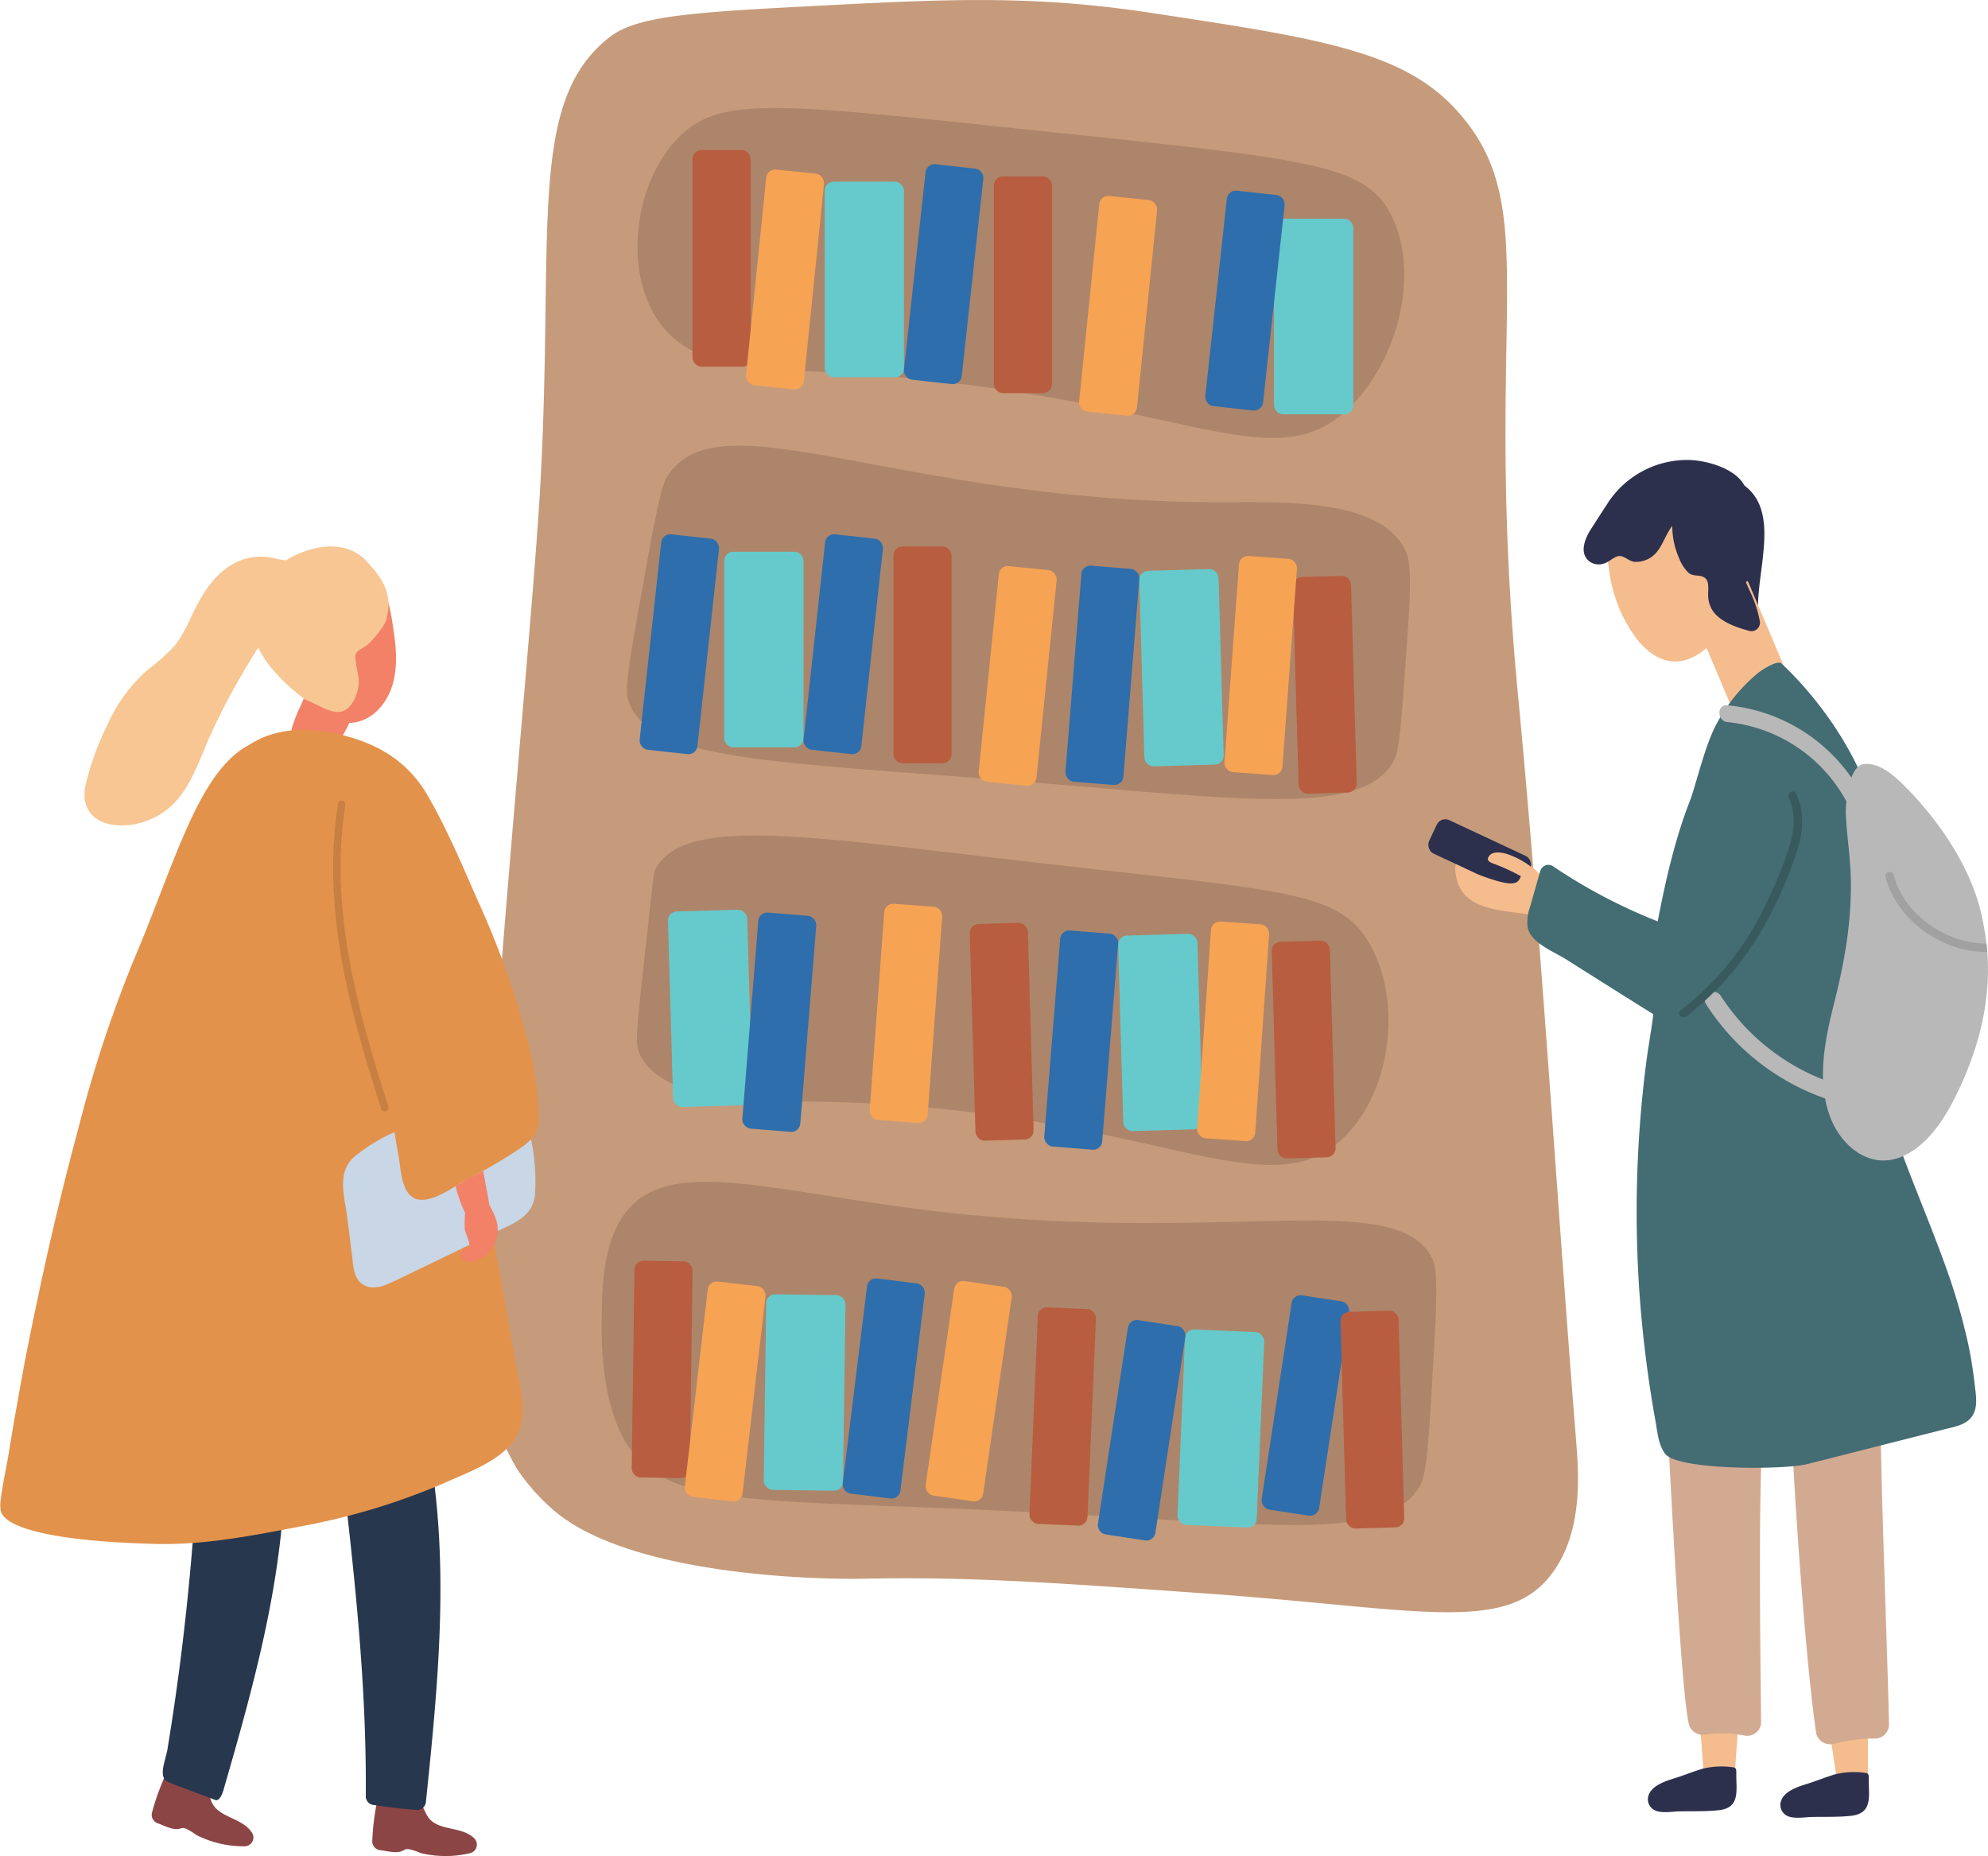 <svg xmlns="http://www.w3.org/2000/svg" viewBox="0 0 376.06 351.15"><defs><style>.cls-1{fill:#c69b7b;}.cls-2{fill:#ad856a;}.cls-3{fill:#b85d3f;}.cls-4{fill:#66cacc;}.cls-5{fill:#f7a354;}.cls-6{fill:#2e6eac;}.cls-7{fill:#f5bc8e;}.cls-8{fill:#2d304d;}.cls-9{fill:#d2aa92;}.cls-10{fill:#446c73;}.cls-11{fill:#b8b8b8;}.cls-12{fill:#38595e;}.cls-13{fill:#a1a1a1;}.cls-14{fill:#8c4545;}.cls-15{fill:#27374d;}.cls-16{fill:#f28168;}.cls-17{fill:#f7c692;}.cls-18{fill:#e3924b;}.cls-19{fill:#c8d6e6;}.cls-20{fill:#c78042;}</style></defs><title>medium</title><g id="Layer_2" data-name="Layer 2"><g id="bitesize"><path class="cls-1" d="M217.08,2.34C194.86-1,178.44-.15,152.8,1.19,131.49,2.31,120.73,3,115.61,6.81,99.17,19.2,105.17,44.55,102,95.25,99.53,133.58,88.62,237.3,91.82,260.72A46.26,46.26,0,0,0,97.88,278a39.69,39.69,0,0,0,7.36,8.12c16.57,13.4,57.54,12.53,57.54,12.53,20.26-.43,35.41.65,65.69,2.81,40.66,2.9,57,7.94,65.53-4.39,5.48-7.91,4.63-18.51,4.13-24.73-3.74-47-6.51-94.06-11-141.1-6.87-72.32,5.36-92.07-11.86-110.67C265.13,9.59,249.11,7.17,217.08,2.34Z"/><path class="cls-2" d="M128,26.37c-8.42,9-10,25.77-3,35,6.36,8.39,18.1,8.34,31,9,65.77,3.37,83.88,21.33,99,7,9.71-9.2,13.71-26.24,8-37-5.06-9.53-15.66-10.29-70-16C146.33,19.47,135.73,18.1,128,26.37Z"/><path class="cls-2" d="M263.86,143.51c.87-1.79,1.3-7.75,2.14-19.65.8-11.31,1.17-17-.15-19.77C261.12,94.27,242.63,95,232.33,95c-62.25.35-96.91-20.78-106.28-4.55-1.16,2-2.35,8.66-4.73,21.94-2.12,11.82-3.18,17.73-2.54,19.9,3.48,11.75,26.83,11.68,75.54,15.63C236.09,151.32,258.46,154.59,263.86,143.51Z"/><path class="cls-2" d="M124,164.37c-.34.64-.34.84-2,16-1.69,15.46-1.88,17-1,19,4.07,9.15,23,8.95,31,9,65.38.44,88,22.22,103,6,8.55-9.23,10-25.73,4-36s-16.74-9.79-70-16C151.55,158,129.25,154.58,124,164.37Z"/><path class="cls-2" d="M268.53,281.24c1.33-2.17,1.68-8,2.37-19.66.84-14.07,1.26-21.11.06-23.49-6.85-13.52-38.24-2.68-92.28-8.77-31.38-3.54-50.84-10.57-59.67-.76-5.11,5.68-5.16,15.33-5.2,22,0,3.15-.09,15.22,5,23,7.88,11.93,25.66,9.95,74.15,12.38C239.68,288.19,262,292,268.53,281.24Z"/><rect class="cls-3" x="131" y="28.37" width="11" height="41" rx="1.7" ry="1.7"/><rect class="cls-4" x="156" y="34.37" width="15" height="37" rx="1.7" ry="1.7"/><rect class="cls-5" x="143" y="32.37" width="11" height="41" rx="1.7" ry="1.7" transform="translate(6.14 -14.82) rotate(5.83)"/><rect class="cls-6" x="173" y="31.37" width="11" height="41" rx="1.7" ry="1.7" transform="translate(6.7 -19.1) rotate(6.24)"/><rect class="cls-3" x="188" y="33.37" width="11" height="41" rx="1.7" ry="1.7"/><rect class="cls-4" x="241" y="41.37" width="15" height="37" rx="1.7" ry="1.7"/><rect class="cls-5" x="206" y="37.37" width="11" height="41" rx="1.7" ry="1.7" transform="translate(6.98 -21.2) rotate(5.83)"/><rect class="cls-6" x="230" y="36.37" width="11" height="41" rx="1.7" ry="1.7" transform="translate(7.58 -25.27) rotate(6.24)"/><rect class="cls-3" x="241.11" y="178.03" width="11" height="41" rx="1.7" ry="1.7" transform="translate(498.8 389.93) rotate(178.36)"/><rect class="cls-4" x="212.01" y="176.81" width="15" height="37" rx="1.7" ry="1.7" transform="translate(444.51 384.25) rotate(178.36)"/><rect class="cls-5" x="229" y="174.38" width="11" height="41" rx="1.7" ry="1.7" transform="matrix(-1, -0.07, 0.07, -1, 454.12, 406.38)"/><rect class="cls-6" x="199.04" y="176.23" width="11" height="41" rx="1.7" ry="1.7" transform="translate(392.63 409.25) rotate(-175.4)"/><rect class="cls-3" x="183.99" y="174.66" width="11" height="41" rx="1.7" ry="1.7" transform="translate(384.48 384.83) rotate(178.36)"/><rect class="cls-4" x="126.84" y="172.24" width="15" height="37" rx="1.7" ry="1.7" transform="translate(274.08 377.56) rotate(178.36)"/><rect class="cls-5" x="165.88" y="171.18" width="11" height="41" rx="1.7" ry="1.7" transform="translate(328.29 395.38) rotate(-175.81)"/><rect class="cls-6" x="141.92" y="172.87" width="11" height="41" rx="1.7" ry="1.7" transform="translate(278.85 397.94) rotate(-175.4)"/><rect class="cls-4" x="137" y="104.37" width="15" height="37" rx="1.7" ry="1.7"/><rect class="cls-6" x="154" y="101.37" width="11" height="41" rx="1.7" ry="1.7" transform="translate(14.2 -16.62) rotate(6.24)"/><rect class="cls-3" x="169" y="103.37" width="11" height="41" rx="1.7" ry="1.7"/><rect class="cls-5" x="187" y="107.37" width="11" height="41" rx="1.7" ry="1.7" transform="translate(13.99 -18.9) rotate(5.83)"/><rect class="cls-6" x="123" y="101.37" width="11" height="41" rx="1.7" ry="1.7" transform="translate(14.01 -13.25) rotate(6.24)"/><rect class="cls-3" x="245.11" y="109.03" width="11" height="41" rx="1.7" ry="1.7" transform="translate(504.82 251.84) rotate(178.36)"/><rect class="cls-4" x="216.01" y="107.81" width="15" height="37" rx="1.7" ry="1.7" transform="translate(450.53 246.17) rotate(178.36)"/><rect class="cls-5" x="233" y="105.38" width="11" height="41" rx="1.7" ry="1.7" transform="translate(467.15 268.86) rotate(-175.81)"/><rect class="cls-6" x="203.04" y="107.23" width="11" height="41" rx="1.7" ry="1.7" transform="translate(406.16 271.79) rotate(-175.4)"/><rect class="cls-4" x="223.47" y="251.71" width="15" height="37" rx="1.7" ry="1.7" transform="translate(450.25 549.98) rotate(-177.57)"/><rect class="cls-6" x="210.44" y="250.07" width="11" height="41" rx="1.7" ry="1.7" transform="translate(388.59 570.62) rotate(-171.32)"/><rect class="cls-3" x="195.54" y="247.44" width="11" height="41" rx="1.7" ry="1.7" transform="translate(390.52 544.17) rotate(-177.57)"/><rect class="cls-5" x="177.72" y="242.68" width="11" height="41" rx="1.7" ry="1.7" transform="translate(326.7 549.96) rotate(-171.73)"/><rect class="cls-6" x="241.41" y="245.39" width="11" height="41" rx="1.7" ry="1.7" transform="translate(450.89 565.98) rotate(-171.32)"/><rect class="cls-3" x="119.74" y="238.55" width="11" height="41" rx="1.7" ry="1.7" transform="translate(3.6 -1.71) rotate(0.79)"/><rect class="cls-4" x="144.68" y="244.93" width="15" height="37" rx="1.7" ry="1.7" transform="translate(3.67 -2.09) rotate(0.79)"/><rect class="cls-5" x="131.68" y="242.72" width="11" height="41" rx="1.7" ry="1.7" transform="translate(31.3 -14.08) rotate(6.63)"/><rect class="cls-6" x="161.69" y="242.14" width="11" height="41" rx="1.7" ry="1.7" transform="translate(33.43 -18.5) rotate(7.04)"/><rect class="cls-3" x="254.11" y="248.03" width="11" height="41" rx="1.7" ry="1.7" transform="translate(526.79 529.53) rotate(178.36)"/><path class="cls-7" d="M278.33,161.75c1.85,1.56.37,3.63,4.15,4,1.31.13,2.44.14,3.6.27a5.3,5.3,0,0,0-1.47-.87c-.59-.18-1.25-.14-1.84-.29a3.85,3.85,0,0,1-1.94-1.11,1.07,1.07,0,0,1,.47-1.77,8.19,8.19,0,0,1,7.88,1.48c1.35,1.07,4.48,3.92,3.92,5.9a1.06,1.06,0,0,1-1.3.74l-.19-.07a1.39,1.39,0,0,1-.37-.22l.8,1.83a1.29,1.29,0,0,1-.28,1.36l.77.81c.75.77-.91-.43-2-.62-6.82-1.21-14.59-.7-15.24-8.51C275.2,163.15,276.26,160,278.33,161.75Z"/><polygon class="cls-7" points="328.21 334.73 322.25 335.16 320.1 306.51 330.29 306.51 328.21 334.73"/><path class="cls-8" d="M328.45,335.41c0-.61,0-1-.55-1.09a15.35,15.35,0,0,0-5.77.24c-2,.6-3.52,1.26-5.66,1.92-1.59.49-4,1.36-4.59,3.06a2.28,2.28,0,0,0,.54,2.47c1.12,1.2,3.79.67,5.18.64,2.47-.06,5,.05,7.49-.22C329.33,342,328.38,338.58,328.45,335.41Z"/><polygon class="cls-7" points="353.35 335.55 347.45 336.44 343.13 308.03 353.29 307.26 353.35 335.55"/><path class="cls-8" d="M353.51,336.47c0-.61,0-1-.55-1.09a15.35,15.35,0,0,0-5.77.24c-2,.6-3.52,1.26-5.66,1.92-1.59.49-4,1.36-4.59,3.06a2.28,2.28,0,0,0,.54,2.47c1.12,1.2,3.79.67,5.18.64,2.47-.06,5,.05,7.49-.22C354.4,343,353.44,339.63,353.51,336.47Z"/><path class="cls-9" d="M343.37,264.28a2.87,2.87,0,0,1,2.15-1.3c0-2.74,4.78-3.35,5.22-.47.05.34.1.68.15,1,1.26-1.84,4.86-1.37,4.84,1.44-.1,12.76,1.36,48.52,1.6,61.29a2.68,2.68,0,0,1-2.64,2.64,30.22,30.22,0,0,0-7.86,1,2.71,2.71,0,0,1-3.25-1.92c-2-13-4.53-49-4.83-62.09C338.67,263.08,341.93,262.62,343.37,264.28Z"/><path class="cls-9" d="M315,260.61c-.14-1.15,4.87-7.89,5.61-4.59.09.41.17.82.24,1.24a3,3,0,0,1,3.65,1,5.12,5.12,0,0,1,.54.11l.58.2.06,0a2.63,2.63,0,0,1,3.67,2.65v0c1.48-1.6,4.9-.71,4.59,2.05-1.53,13.48-.92,49.17-.8,62.74a2.66,2.66,0,0,1-2.93,2.33,22.57,22.57,0,0,0-7.79-.2,2.7,2.7,0,0,1-3-2.21C317.72,318.32,315.15,263.55,315,260.61Z"/><path class="cls-8" d="M304.79,101.16c2-4.1,4.27-7.76,8.63-9.56s9.89-2.87,14.36-1c10.7,4.58,3.45,18.58,5,27.1.49,2.65-3.56,3.8-4.07,1.12-.14-.75-.24-1.49-.31-2.23a2.47,2.47,0,0,1-.85,0,2.09,2.09,0,0,1-3.25-1.15,81.43,81.43,0,0,0-2.15-8.35,2.18,2.18,0,0,1-2.41-1.42,28.55,28.55,0,0,1-1.32-4.86,11.55,11.55,0,0,1-3.88-2,2.06,2.06,0,0,1-.42-.56c-2.22,1.79-4.19,4.13-6.44,5.85C305.83,105.49,304,102.85,304.79,101.16Z"/><path class="cls-7" d="M305.32,97.45c1.81-3.21,6-4,9.35-3.27a13.87,13.87,0,0,1,8.76,6.56,24,24,0,0,1,3.2,13c1.27.33,2.24,1.62,1.25,3-2.21,3-5,6.75-8.68,8-3.83,1.32-7.28-.89-9.56-3.86a27,27,0,0,1-5-11.43C304,105.78,303.42,100.81,305.32,97.45Z"/><rect class="cls-7" x="322.74" y="113.02" width="12.14" height="20.32" transform="matrix(-0.92, 0.39, -0.39, -0.92, 679.55, 106.72)"/><path class="cls-8" d="M300.75,106.26a3,3,0,0,0,2.69.33c.92-.25,2.06-1.47,3-1.41s1.74,1,2.77,1.1a5,5,0,0,0,3.19-.93c1.92-1.28,2.52-4.12,3.94-5.87a14.91,14.91,0,0,0,1.24,6,7.8,7.8,0,0,0,1.73,2.78c1,.91,1.91.36,3,.93,1.26.67.67,2.63.85,4a5.17,5.17,0,0,0,1.18,2.81c1.59,1.82,4.26,2.71,6.52,3.33a1.61,1.61,0,0,0,2-2,22.17,22.17,0,0,0-1.75-5.31c-.73-1.55-5.79-13-5.07-14.62h1.24a1.62,1.62,0,0,0,2.18-.57c4.05-6.67-5.53-9.91-10.45-9.82a17.94,17.94,0,0,0-14.58,7.71c-1.16,1.78-2.44,3.74-3.54,5.47S298.65,104.75,300.75,106.26Zm20.44-15.8c3.13.31,6.29,1.27,5.94,3.5a4,4,0,0,0-1.67,0A7,7,0,0,0,321.19,90.46Z"/><path class="cls-10" d="M289.44,171.53c.63-2.24,1.27-4.48,1.91-6.72a1.6,1.6,0,0,1,2.34-1,102.63,102.63,0,0,0,19.89,10.48c1.51-7.8,3.29-15.73,6.21-23.09,1.48-4.37,2.92-10.87,5.25-14.85a32.11,32.11,0,0,1,7.46-9c.81-.65,3.74-2.55,4.49-1.84,9.71,9.12,19.05,23.94,19,37.8a65.16,65.16,0,0,1-1.42,12,2.5,2.5,0,0,1-.06.86c-5.34,21.86,6.11,42.78,13.3,62.76a115.45,115.45,0,0,1,4.58,15.66c.5,2.39.87,4.82,1.15,7.25.22,2,.71,4.37-.53,6.12s-3.73,2-5.68,2.54l-8.52,2.16c-5.68,1.44-11.36,2.89-17,4.31-4.36,1.09-24.43,1.16-26.81-1.95-1.3-1.7-1.46-4.1-1.83-6.13q-.63-3.51-1.15-7-1.08-7.37-1.7-14.79a221.33,221.33,0,0,1-.36-30.52q.44-7.62,1.4-15.2c.4-3.16,1-6.34,1.39-9.52q-8.27-5.18-16.52-10.4c-2.26-1.43-6.67-3.07-7.26-6.06A8.43,8.43,0,0,1,289.44,171.53Z"/><rect class="cls-8" x="270.14" y="158.19" width="19.53" height="6.99" rx="1.77" ry="1.77" transform="translate(464.88 426.78) rotate(-154.92)"/><path class="cls-7" d="M279.91,165.55c5.56,2,7.21,2.1,7.77.19a36.25,36.25,0,0,0-4.51-2.12c-1-.4-2.22-.66-1.5-1.67s2.41-.72,3.52-.37a16.07,16.07,0,0,1,6,3.75,3,3,0,0,1-1.6.61,5.51,5.51,0,0,1,.32.87.85.85,0,0,1-1.07,1,2.49,2.49,0,0,1-1.31,1.36,4.2,4.2,0,0,1-2.82.61.84.84,0,0,1-.6-1.34,19.58,19.58,0,0,1-4.7-1C278.44,167.06,278.94,165.2,279.91,165.55Z"/><path class="cls-11" d="M325.51,188.38a40.91,40.91,0,0,0,19.35,15.83c-.18-5,1-10.15,2.23-15,1.95-7.82,3.27-15.57,3-23.66-.13-4-.81-7.91-.93-11.88a18.83,18.83,0,0,1,.11-2.08,28.85,28.85,0,0,0-22.52-15c-2-.2-2-3.36,0-3.17a32.17,32.17,0,0,1,23.47,13.68c.51-1.36,1.25-2.43,2.32-2.56,2.82-.35,5.45,1.92,7.34,3.75,2.21,2.14,13,13,15.31,26.5.57,3.26,2.92,14-3.73,29.3-2.35,5.41-5.88,12.16-11.56,14.65-6,2.62-11.43-1.73-13.59-7.19a20.41,20.41,0,0,1-1.07-3.77A44.06,44.06,0,0,1,322.75,190C321.64,188.25,324.39,186.66,325.51,188.38Z"/><path class="cls-12" d="M317.92,191.15a55.68,55.68,0,0,0,14.4-16.71,89.72,89.72,0,0,0,5.06-11.11c1.54-4,2.93-8.34,1-12.4-.43-.91.91-1.71,1.36-.79,1.63,3.34,1.36,6.86.33,10.34A77.35,77.35,0,0,1,335,172.75a57.07,57.07,0,0,1-16,19.52C318.25,192.89,317.12,191.78,317.92,191.15Z"/><path class="cls-13" d="M358.21,165.48c1.92,7.51,9.89,13,17.56,13,.06.5.11,1,.16,1.61-8.4.13-17.18-6-19.24-14.18A.79.79,0,0,1,358.21,165.48Z"/><path class="cls-14" d="M47.74,346.8c-1.85-3.1-6.72-2.85-7.84-6.28-.48-1.49-.45-3.39-2-4.21a3.61,3.61,0,0,0-3.32.17l.19-.43c.9-1.88-1.89-3.54-2.82-1.65a46.25,46.25,0,0,0-3.21,8.52,1.69,1.69,0,0,0,1.15,2c1.11.39,2.66,1.26,3.88,1.05.79-.13.62-.27,1.38-.07a12.92,12.92,0,0,1,2,1.22,19.78,19.78,0,0,0,9.18,2.13A1.67,1.67,0,0,0,47.74,346.8Z"/><path class="cls-14" d="M89.82,347.86c-2.49-2.61-7.19-1.29-9-4.39-.8-1.34-1.19-3.2-2.92-3.66a3.61,3.61,0,0,0-3.2.9c0-.15.06-.31.09-.46.46-2-2.62-3-3.12-1a46.25,46.25,0,0,0-1.25,9A1.69,1.69,0,0,0,72,350c1.17.13,2.87.64,4,.17.74-.3.54-.4,1.33-.38a12.92,12.92,0,0,1,2.24.74,19.78,19.78,0,0,0,9.43,0A1.67,1.67,0,0,0,89.82,347.86Z"/><path class="cls-15" d="M50.84,275.79a1.66,1.66,0,0,0-3.22-.19l-.22.81.1-1c.15-1.6-2.14-2.12-3-1-.37-1.61-3-1.36-3.25.51l-.75,6.24q.2-3.4.35-6.8c.09-2.1-3.15-2.09-3.26,0-.64,12.62-1.66,25.21-3.21,37.75q-1.16,9.41-2.7,18.77c-.34,2.1-1.88,5.32.11,6.2s6.77,2.53,8.88,3.4c.86.35,1.42-1.21,1.64-2,5.82-20.11,11.58-40.78,11.58-61.87A1.66,1.66,0,0,0,50.84,275.79Z"/><path class="cls-15" d="M81.19,274.22c-.37-2.09-3.55-1.2-3.19.88q.17,1,.33,2c-.22-.73-.45-1.45-.73-2.16a1.71,1.71,0,0,0-.69-.83,1.66,1.66,0,0,0-3.18.14,1.43,1.43,0,0,0-1.92,0,1.85,1.85,0,0,0-2,.72c-1-.83-5.43.06-5.24,1.65,2.46,21.11,4.8,41.92,4.62,63.18a1.67,1.67,0,0,0,1.21,1.59c2.83.45,5.67.78,8.53,1a1.69,1.69,0,0,0,1.65-1.65C82.88,318.56,85.07,296.24,81.19,274.22Z"/><path class="cls-16" d="M64.52,128.31a8.25,8.25,0,0,0-1.58.23c-1.06-1.37-3.27-1.76-4.13.28-.62,1.47-1.22,3-1.82,4.44a29.21,29.21,0,0,0-1.77,4.45c-.65,3,2.6,3.77,4.75,4.65a2.71,2.71,0,0,0,3.51-1.08A32.49,32.49,0,0,0,68.17,131C68.54,129.37,66.21,128.22,64.52,128.31Z"/><path class="cls-16" d="M69,107.39c-4.13-3.7-12.09-.35-15,4.69-2.62,4.55-1.37,5-.27,9.94s3.83,11.77,8.79,13.86l.14.05c3.09,1.66,7,.8,9.54-2.42,3.22-4,3-9.5,2.24-14.31C73.69,113.92,73.17,111.08,69,107.39Z"/><path class="cls-17" d="M69.31,106.13c-4.27-4.55-11.4-2.84-16.39.61-4.61,3.18-7.25,10.26-4.47,14.87.54.9,1.47,4.73,9.22,10.7,4,1.6,7.11,4.48,9.42-.13a7.71,7.71,0,0,0,.77-3.53c0-.81-.87-4.14-.58-4.9s1.47-1.17,2.11-1.69c1-.78,3.25-3.47,3.61-4.66C74.44,112.56,72.52,109.55,69.31,106.13Z"/><path class="cls-17" d="M59.2,108.91c0-1.51-1.55-3.19-3.18-2.93-2.18.35-4.25-.6-6.44-.68a10.63,10.63,0,0,0-5.85,1.59c-3.8,2.29-5.89,6.27-7.74,10.13a24.46,24.46,0,0,1-3,5.2,41,41,0,0,1-5.15,4.56,30.16,30.16,0,0,0-7.52,10.33,52.87,52.87,0,0,0-4.19,11.64c-.9,4.63,2.09,7.25,6.51,7.39A14,14,0,0,0,33.77,151c2.78-3.41,4.11-7.67,5.89-11.62a124.49,124.49,0,0,1,7.62-14.33,46.9,46.9,0,0,1,4.41-6.34c1.66-1.9,3.53-2.63,5.56-4a3,3,0,0,0,1.41-2.71,4.76,4.76,0,0,0-.24-1.06A2.86,2.86,0,0,0,59.2,108.91Z"/><path class="cls-18" d="M101.88,210c-.5-7.63-1.5-11.25-3.59-18.61a163.12,163.12,0,0,0-7.82-20.83c-3-6.78-5.88-13.73-9.61-20.14-3.3-5.67-8.22-9.13-14.73-11-12.26-3.6-18.06,1-19.29,1.64-9.46,5.24-13.92,22.67-21.52,40.5A237.51,237.51,0,0,0,14.94,213q-4.49,16.65-8,33.53-2,9.32-3.64,18.71-.88,4.91-1.68,9.84c-.4,2.47-1.85,9.25-1.52,10.13,0,.54-1.33,6,29.06,6.84,9.52.28,19-1.63,28.38-3.44a125.33,125.33,0,0,0,27.13-8.35c4-1.77,9.12-3.68,12-7.07,3-3.55,2.25-8.18,1.45-12.4-2.24-11.7-4.73-27.38-7.07-39.05A58.38,58.38,0,0,0,97.24,218a15.27,15.27,0,0,0,3.73-3.09C102,213.42,102,211.79,101.88,210Z"/><path class="cls-19" d="M97.9,217.54c-3.13,2.13-7.19,4.37-10.52,6.17-2.22,1.2-6.25,4.14-8.89,3s-2.66-5.75-3.1-8.07c-.29-1.49-.53-3-.75-4.49a32.93,32.93,0,0,0-7.65,4.7c-3.32,2.93-1.82,7.48-1.33,11.3l.93,7.26c.22,1.72.21,3.78,1.5,5.12s3.4,1.17,5.11.43c2.36-1,4.65-2.21,7-3.32q6.55-3.14,13.06-6.36c3.55-1.75,7.58-2.92,7.95-7.43a39.29,39.29,0,0,0-.75-10.3A16.92,16.92,0,0,1,97.9,217.54Z"/><path class="cls-16" d="M92.57,227.94c-.2-1.32-1-5.46-1.16-6.42-.8.42-1.59.85-2.36,1.23s-1.85,1.13-2.87,1.62a26,26,0,0,0,1.81,5.1,22.76,22.76,0,0,0-.07,3.18c.11.54,1.09,2.48.85,3.25a9.08,9.08,0,0,0-1.47.74,1.23,1.23,0,0,0,.25,1.65,3.13,3.13,0,0,0,2,.33,6.37,6.37,0,0,0,4.5-7.21A14.21,14.21,0,0,0,92.57,227.94Z"/><path class="cls-20" d="M73.48,209.36C67.58,191,62.25,171.74,65.32,152.3c.14-.88-1.21-1.26-1.35-.37-3.19,19.65,2.12,39.24,8.15,57.81C72.4,210.6,73.75,210.23,73.48,209.36Z"/></g></g></svg>